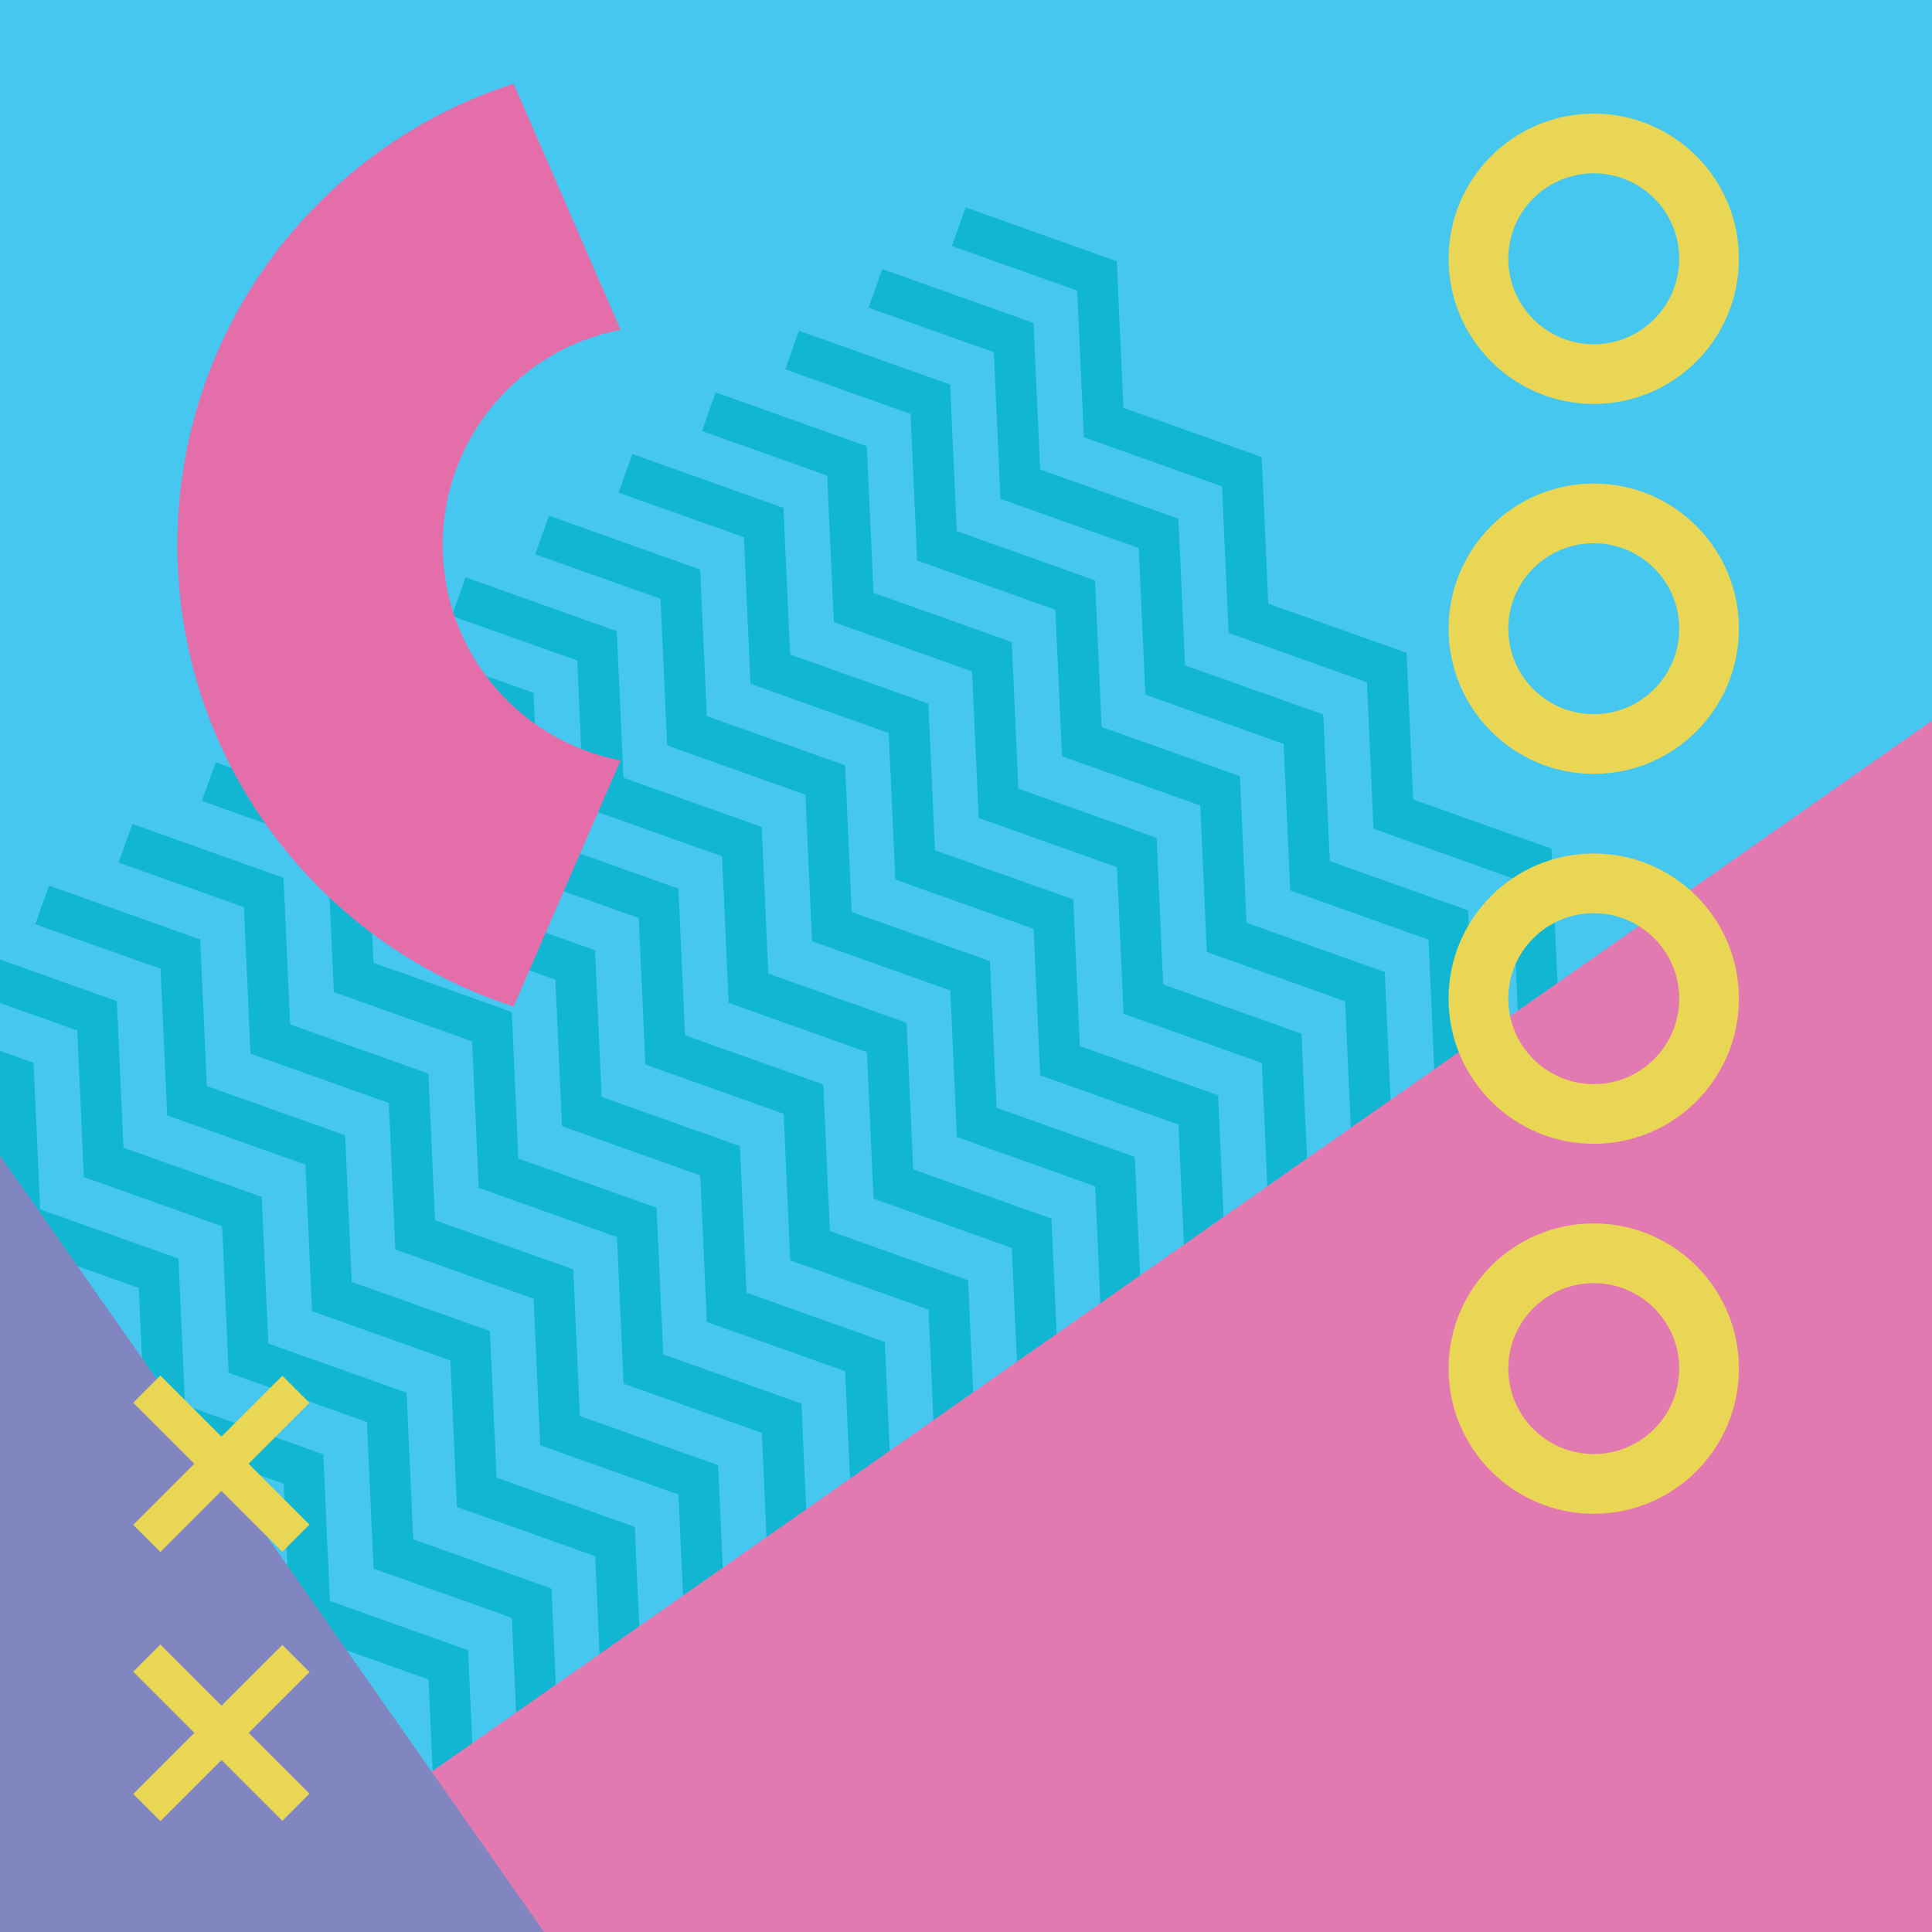 <?xml version="1.0" encoding="utf-8"?>
<!-- Generator: Adobe Illustrator 16.0.0, SVG Export Plug-In . SVG Version: 6.00 Build 0)  -->
<!DOCTYPE svg PUBLIC "-//W3C//DTD SVG 1.1//EN" "http://www.w3.org/Graphics/SVG/1.1/DTD/svg11.dtd">
<svg version="1.1" xmlns="http://www.w3.org/2000/svg" xmlns:xlink="http://www.w3.org/1999/xlink" x="0px" y="0px" width="800px"
	 height="800px" viewBox="0 0 800 800" enable-background="new 0 0 800 800" xml:space="preserve">
<g id="Layer_1">
	<g>
		<defs>
			<rect id="SVGID_1_" width="800" height="800"/>
		</defs>
		<clipPath id="SVGID_2_">
			<use xlink:href="#SVGID_1_"  overflow="visible"/>
		</clipPath>
		<rect clip-path="url(#SVGID_2_)" fill="#46C7EF" width="800" height="800"/>
		<g clip-path="url(#SVGID_2_)">
			<polygon fill="#11B7D2" points="-88.436,1331.256 -91.177,1270.553 -148.421,1250.18 -151.163,1189.479 -208.407,1169.105 
				-211.148,1108.406 -268.393,1088.031 -271.133,1027.332 -328.379,1006.957 -331.119,946.256 -388.364,925.883 -391.104,865.182 
				-448.349,844.809 -451.09,784.107 -502.967,765.645 -497.284,749.676 -434.671,771.961 -431.931,832.66 -374.686,853.035 
				-371.945,913.734 -314.701,934.109 -311.96,994.809 -254.714,1015.184 -251.974,1075.885 -194.729,1096.258 -191.989,1156.957 
				-134.744,1177.332 -132.003,1238.033 -74.758,1258.406 -72.018,1319.107 -14.772,1339.48 -11.775,1405.873 -28.708,1406.637 
				-31.191,1351.629 			"/>
			<polygon fill="#11B7D2" points="-53.932,1305.725 -56.672,1245.025 -113.917,1224.652 -116.658,1163.951 -173.903,1143.576 
				-176.644,1082.877 -233.889,1062.502 -236.629,1001.803 -293.874,981.428 -296.615,920.729 -353.859,900.354 -356.6,839.652 
				-413.845,819.279 -416.585,758.578 -468.462,740.115 -462.779,724.146 -400.167,746.432 -397.426,807.131 -340.182,827.506 
				-337.441,888.207 -280.196,908.58 -277.456,969.279 -220.21,989.654 -217.47,1050.354 -160.225,1070.729 -157.485,1131.43 
				-100.24,1151.803 -97.499,1212.504 -40.254,1232.879 -37.513,1293.578 19.732,1313.951 22.729,1380.342 5.798,1381.107 
				3.314,1326.1 			"/>
			<polygon fill="#11B7D2" points="-19.426,1280.197 -22.167,1219.494 -79.412,1199.121 -82.153,1138.42 -139.398,1118.047 
				-142.139,1057.348 -199.383,1036.973 -202.124,976.271 -259.369,955.898 -262.11,895.197 -319.354,874.824 -322.095,814.123 
				-379.34,793.75 -382.08,733.049 -433.958,714.586 -428.273,698.617 -365.661,720.9 -362.92,781.602 -305.676,801.975 
				-302.935,862.676 -245.69,883.049 -242.95,943.75 -185.705,964.125 -182.964,1024.824 -125.719,1045.197 -122.979,1105.898 
				-65.734,1126.273 -62.993,1186.973 -5.749,1207.348 -3.008,1268.047 54.238,1288.42 57.235,1354.813 40.301,1355.578 
				37.818,1300.57 			"/>
			<polygon fill="#11B7D2" points="15.08,1254.666 12.339,1193.965 -44.906,1173.592 -47.647,1112.891 -104.892,1092.516 
				-107.632,1031.816 -164.877,1011.443 -167.618,950.742 -224.863,930.367 -227.604,869.668 -284.849,849.293 -287.589,788.592 
				-344.834,768.219 -347.575,707.52 -399.453,689.055 -393.769,673.086 -331.156,695.371 -328.416,756.07 -271.171,776.445 
				-268.43,837.146 -211.186,857.52 -208.445,918.219 -151.2,938.594 -148.458,999.295 -91.214,1019.668 -88.473,1080.369 
				-31.229,1100.742 -28.488,1161.443 28.757,1181.818 31.498,1242.518 88.743,1262.893 91.741,1329.285 74.807,1330.049 
				72.324,1275.039 			"/>
			<polygon fill="#11B7D2" points="49.583,1229.135 46.843,1168.436 -10.402,1148.063 -13.143,1087.361 -70.388,1066.988 
				-73.128,1006.287 -130.373,985.912 -133.114,925.213 -190.359,904.838 -193.1,844.139 -250.344,823.764 -253.085,763.064 
				-310.33,742.689 -313.07,681.99 -364.947,663.525 -359.265,647.557 -296.652,669.842 -293.911,730.543 -236.667,750.916 
				-233.926,811.617 -176.681,831.99 -173.94,892.691 -116.695,913.064 -113.955,973.766 -56.71,994.139 -53.969,1054.84 
				3.275,1075.215 6.017,1135.914 63.262,1156.289 66.002,1216.988 123.247,1237.361 126.244,1303.754 109.313,1304.518 
				106.829,1249.512 			"/>
			<polygon fill="#11B7D2" points="84.089,1203.607 81.349,1142.906 24.103,1122.533 21.362,1061.83 -35.883,1041.457 
				-38.624,980.758 -95.868,960.383 -98.609,899.684 -155.854,879.309 -158.595,818.609 -215.839,798.234 -218.58,737.533 
				-275.825,717.16 -278.565,656.459 -330.442,637.996 -324.759,622.027 -262.146,644.313 -259.406,705.012 -202.161,725.385 
				-199.42,786.086 -142.176,806.459 -139.435,867.16 -82.189,887.535 -79.449,948.236 -22.204,968.609 -19.464,1029.311 
				37.781,1049.684 40.523,1110.383 97.767,1130.758 100.507,1191.459 157.753,1211.832 160.75,1278.225 143.816,1278.988 
				141.333,1223.98 			"/>
			<polygon fill="#11B7D2" points="118.594,1178.076 115.852,1117.377 58.608,1097.002 55.867,1036.303 -1.378,1015.928 
				-4.119,955.229 -61.363,934.854 -64.104,874.154 -121.349,853.779 -124.09,793.078 -181.334,772.705 -184.075,712.004 
				-241.32,691.631 -244.061,630.93 -295.938,612.467 -290.254,596.498 -227.642,618.783 -224.901,679.482 -167.656,699.855 
				-164.916,760.557 -107.671,780.93 -104.931,841.631 -47.685,862.006 -44.944,922.707 12.3,943.08 15.041,1003.779 
				72.286,1024.154 75.026,1084.855 132.271,1105.229 135.013,1165.93 192.257,1186.303 195.254,1252.695 178.321,1253.459 
				175.838,1198.451 			"/>
			<polygon fill="#11B7D2" points="153.099,1152.547 150.357,1091.848 93.113,1071.473 90.371,1010.771 33.127,990.398 
				30.387,929.697 -26.858,909.324 -29.599,848.625 -86.844,828.25 -89.585,767.549 -146.829,747.176 -149.57,686.475 
				-206.814,666.102 -209.556,605.4 -261.432,586.936 -255.749,570.969 -193.137,593.252 -190.396,653.953 -133.151,674.326 
				-130.411,735.027 -73.166,755.4 -70.425,816.102 -13.18,836.477 -10.439,897.176 46.805,917.551 49.546,978.25 106.791,998.623 
				109.532,1059.324 166.776,1079.697 169.517,1140.4 226.762,1160.773 229.76,1227.164 212.827,1227.93 210.344,1172.922 			"/>
			<polygon fill="#11B7D2" points="187.604,1127.018 184.862,1066.316 127.617,1045.943 124.877,985.242 67.632,964.869 
				64.891,904.168 7.647,883.795 4.906,823.096 -52.339,802.719 -55.081,742.02 -112.325,721.645 -115.066,660.945 -172.31,640.57 
				-175.051,579.871 -226.928,561.406 -221.245,545.439 -158.632,567.723 -155.891,628.424 -98.646,648.797 -95.905,709.496 
				-38.661,729.871 -35.92,790.57 21.325,810.945 24.066,871.646 81.311,892.02 84.052,952.721 141.295,973.094 144.037,1033.795 
				201.281,1054.17 204.021,1114.869 261.268,1135.244 264.265,1201.637 247.332,1202.398 244.848,1147.393 			"/>
			<polygon fill="#11B7D2" points="222.108,1101.488 219.368,1040.787 162.123,1020.414 159.383,959.713 102.137,939.338 
				99.396,878.639 42.151,858.266 39.411,797.564 -17.834,777.189 -20.575,716.49 -77.819,696.115 -80.56,635.416 -137.805,615.041 
				-140.545,554.342 -192.422,535.877 -186.739,519.908 -124.127,542.193 -121.386,602.893 -64.142,623.268 -61.4,683.967 
				-4.156,704.342 -1.415,765.041 55.83,785.416 58.57,846.117 115.815,866.49 118.557,927.191 175.801,947.564 178.542,1008.266 
				235.787,1028.639 238.527,1089.34 295.772,1109.715 298.77,1176.105 281.837,1176.871 279.353,1121.861 			"/>
			<polygon fill="#11B7D2" points="256.613,1075.957 253.872,1015.258 196.627,994.885 193.886,934.184 136.643,913.809 
				133.901,853.109 76.656,832.736 73.916,772.035 16.67,751.66 13.93,690.959 -43.315,670.586 -46.055,609.885 -103.3,589.512 
				-106.041,528.813 -157.918,510.348 -152.234,494.379 -89.622,516.664 -86.881,577.363 -29.636,597.738 -26.896,658.438 
				30.349,678.813 33.09,739.512 90.335,759.887 93.076,820.588 150.32,840.961 153.061,901.662 210.306,922.035 213.047,982.734 
				270.291,1003.109 273.033,1063.811 330.276,1084.184 333.274,1150.576 316.343,1151.34 313.858,1096.332 			"/>
			<polygon fill="#11B7D2" points="291.118,1050.43 288.378,989.729 231.132,969.354 228.392,908.652 171.147,888.279 
				168.406,827.58 111.162,807.205 108.421,746.504 51.176,726.131 48.435,665.43 -8.81,645.057 -11.55,584.355 -68.795,563.982 
				-71.536,503.281 -123.414,484.818 -117.729,468.85 -55.117,491.135 -52.376,551.834 4.868,572.209 7.609,632.908 64.854,653.283 
				67.595,713.982 124.839,734.357 127.581,795.057 184.824,815.432 187.566,876.131 244.81,896.506 247.553,957.205 
				304.796,977.58 307.537,1038.279 364.782,1058.654 367.78,1125.047 350.846,1125.811 348.363,1070.803 			"/>
			<polygon fill="#11B7D2" points="325.623,1024.898 322.882,964.199 265.638,943.824 262.896,883.123 205.651,862.75 
				202.911,802.049 145.666,781.676 142.926,720.975 85.682,700.602 82.939,639.9 25.695,619.527 22.954,558.826 -34.29,538.453 
				-37.031,477.752 -88.908,459.289 -83.225,443.32 -20.612,465.604 -17.871,526.305 39.374,546.678 42.114,607.379 99.358,627.752 
				102.1,688.453 159.345,708.826 162.086,769.527 219.33,789.9 222.07,850.602 279.315,870.977 282.056,931.676 339.302,952.051 
				342.042,1012.75 399.287,1033.125 402.283,1099.518 385.352,1100.281 382.868,1045.273 			"/>
			<polygon fill="#11B7D2" points="360.128,999.369 357.388,938.668 300.143,918.295 297.401,857.594 240.157,837.221 
				237.417,776.52 180.171,756.145 177.431,695.445 120.186,675.07 117.444,614.371 60.2,593.998 57.46,533.297 0.215,512.922 
				-2.526,452.223 -54.404,433.76 -48.719,417.791 13.893,440.074 16.634,500.775 73.879,521.148 76.619,581.85 133.864,602.223 
				136.604,662.924 193.85,683.297 196.59,743.998 253.835,764.371 256.575,825.072 313.82,845.445 316.562,906.146 
				373.807,926.521 376.547,987.221 433.792,1007.596 436.789,1073.986 419.856,1074.752 417.373,1019.744 			"/>
			<polygon fill="#11B7D2" points="394.634,973.84 391.892,913.139 334.647,892.766 331.906,832.064 274.662,811.691 271.92,750.99 
				214.677,730.617 211.936,669.916 154.69,649.541 151.95,588.842 94.705,568.467 91.964,507.768 34.72,487.393 31.979,426.693 
				-19.898,408.229 -14.214,392.259 48.398,414.545 51.139,475.246 108.384,495.619 111.124,556.32 168.369,576.693 
				171.109,637.393 228.354,657.768 231.095,718.469 288.341,738.842 291.081,799.541 348.325,819.916 351.066,880.617 
				408.311,900.99 411.052,961.691 468.297,982.066 471.295,1048.457 454.36,1049.223 451.877,994.213 			"/>
			<polygon fill="#11B7D2" points="429.137,948.311 426.396,887.609 369.153,867.236 366.41,806.535 309.167,786.16 
				306.426,725.461 249.182,705.086 246.439,644.387 189.195,624.012 186.454,563.313 129.21,542.938 126.469,482.238 
				69.225,461.863 66.483,401.164 14.606,382.699 20.291,366.73 82.903,389.015 85.644,449.715 142.889,470.09 145.629,530.789 
				202.874,551.164 205.614,611.863 262.859,632.238 265.601,692.939 322.844,713.313 325.586,774.012 382.83,794.387 
				385.571,855.088 442.816,875.461 445.557,936.162 502.802,956.535 505.8,1022.928 488.866,1023.691 486.383,968.684 			"/>
			<polygon fill="#11B7D2" points="463.643,922.779 460.902,862.08 403.657,841.705 400.916,781.004 343.672,760.631 
				340.932,699.932 283.686,679.557 280.945,618.857 223.7,598.482 220.959,537.781 163.716,517.408 160.975,456.707 
				103.729,436.334 100.989,375.632 49.112,357.169 54.795,341.2 117.408,363.486 120.149,424.186 177.393,444.561 180.135,505.26 
				237.379,525.635 240.12,586.334 297.364,606.709 300.106,667.408 357.35,687.783 360.09,748.482 417.335,768.855 
				420.076,829.557 477.321,849.932 480.063,910.633 537.307,931.006 540.304,997.398 523.371,998.162 520.889,943.154 			"/>
			<polygon fill="#11B7D2" points="498.148,897.25 495.407,836.551 438.162,816.176 435.422,755.475 378.176,735.102 375.436,674.4 
				318.191,654.027 315.451,593.326 258.205,572.953 255.465,512.252 198.219,491.879 195.479,431.178 138.234,410.805 
				135.494,350.104 83.616,331.64 89.3,315.671 151.912,337.955 154.653,398.656 211.898,419.029 214.639,479.73 271.883,500.104 
				274.624,560.805 331.869,581.18 334.609,641.879 391.855,662.254 394.596,722.953 451.84,743.326 454.581,804.027 
				511.825,824.402 514.566,885.102 571.812,905.477 574.809,971.869 557.876,972.633 555.393,917.625 			"/>
			<polygon fill="#11B7D2" points="532.653,871.721 529.912,811.02 472.668,790.646 469.926,729.945 412.682,709.572 
				409.94,648.871 352.696,628.498 349.955,567.797 292.71,547.422 289.97,486.723 232.725,466.35 229.984,405.648 172.739,385.275 
				169.999,324.574 118.121,306.109 123.806,290.142 186.418,312.426 189.158,373.126 246.403,393.5 249.145,454.201 
				306.389,474.574 309.129,535.275 366.375,555.648 369.115,616.35 426.36,636.723 429.101,697.424 486.345,717.797 
				489.086,778.498 546.331,798.873 549.072,859.572 606.316,879.947 609.314,946.34 592.382,947.104 589.897,892.096 			"/>
			<polygon fill="#11B7D2" points="567.157,846.191 564.417,785.49 507.171,765.117 504.431,704.416 447.187,684.041 
				444.445,623.342 387.201,602.969 384.46,542.268 327.215,521.893 324.474,461.193 267.23,440.82 264.489,380.119 
				207.244,359.746 204.503,299.044 152.626,280.58 158.31,264.612 220.923,286.896 223.664,347.597 280.908,367.97 
				283.648,428.672 340.893,449.045 343.635,509.746 400.879,530.119 403.62,590.82 460.864,611.193 463.605,671.895 
				520.85,692.268 523.592,752.969 580.836,773.342 583.576,834.043 640.821,854.418 643.819,920.809 626.886,921.572 
				624.402,866.566 			"/>
			<polygon fill="#11B7D2" points="601.663,820.662 598.922,759.961 541.677,739.586 538.937,678.887 481.691,658.512 
				478.95,597.813 421.706,577.438 418.966,516.738 361.721,496.363 358.979,435.664 301.735,415.289 298.993,354.589 
				241.75,334.214 239.009,273.515 187.132,255.05 192.815,239.083 255.428,261.366 258.169,322.066 315.413,342.44 
				318.154,403.141 375.398,423.516 378.14,484.215 435.384,504.59 438.124,565.289 495.37,585.664 498.11,646.363 555.355,666.738 
				558.096,727.438 615.341,747.813 618.081,808.514 675.327,828.887 678.323,895.279 661.392,896.043 658.908,841.035 			"/>
			<polygon fill="#11B7D2" points="636.168,795.131 633.426,734.432 576.182,714.057 573.441,653.355 516.196,632.982 
				513.456,572.283 456.211,551.908 453.47,491.209 396.226,470.834 393.484,410.135 336.239,389.759 333.499,329.06 
				276.254,308.685 273.514,247.985 221.637,229.521 227.319,213.553 289.933,235.837 292.673,296.537 349.918,316.911 
				352.658,377.611 409.903,397.984 412.644,458.686 469.89,479.061 472.63,539.76 529.875,560.135 532.615,620.834 589.86,641.209 
				592.601,701.908 649.847,722.283 652.587,782.984 709.831,803.357 712.828,869.75 695.896,870.514 693.412,815.506 			"/>
			<polygon fill="#11B7D2" points="670.673,769.602 667.932,708.902 610.688,688.527 607.945,627.826 550.702,607.453 
				547.96,546.752 490.716,526.379 487.975,465.678 430.729,445.305 427.989,384.603 370.745,364.23 368.005,303.529 
				310.759,283.155 308.019,222.456 256.141,203.991 261.825,188.023 324.438,210.307 327.178,271.008 384.423,291.381 
				387.163,352.081 444.409,372.455 447.148,433.156 504.395,453.531 507.135,514.23 564.38,534.604 567.12,595.305 
				624.364,615.678 627.105,676.379 684.351,696.754 687.092,757.453 744.336,777.828 747.334,844.221 730.401,844.984 
				727.917,789.977 			"/>
			<polygon fill="#11B7D2" points="705.177,744.072 702.437,683.373 645.191,662.998 642.45,602.297 585.206,581.924 
				582.465,521.223 525.222,500.85 522.479,440.148 465.235,419.775 462.494,359.074 405.25,338.7 402.508,278 345.265,257.626 
				342.523,196.926 290.646,178.461 296.33,162.494 358.942,184.777 361.683,245.478 418.928,265.852 421.669,326.552 
				478.912,346.925 481.653,407.627 538.898,428.002 541.64,488.701 598.884,509.074 601.625,569.775 658.869,590.148 
				661.61,650.85 718.855,671.223 721.597,731.924 778.842,752.299 781.839,818.689 764.906,819.455 762.422,764.445 			"/>
			<polygon fill="#11B7D2" points="739.683,718.543 736.942,657.842 679.696,637.469 676.956,576.768 619.711,556.393 
				616.971,495.693 559.726,475.32 556.985,414.619 499.741,394.244 497,333.544 439.755,313.17 437.014,252.47 379.77,232.096 
				377.028,171.396 325.151,152.932 330.835,136.964 393.447,159.248 396.188,219.948 453.432,240.322 456.174,301.022 
				513.418,321.396 516.159,382.095 573.404,402.471 576.145,463.172 633.389,483.545 636.13,544.246 693.375,564.619 
				696.115,625.32 753.36,645.693 756.102,706.395 813.347,726.77 816.344,793.16 799.411,793.924 796.927,738.916 			"/>
			<polygon fill="#11B7D2" points="774.188,693.014 771.446,632.313 714.202,611.939 711.46,551.238 654.216,530.863 
				651.476,470.164 594.23,449.789 591.49,389.089 534.244,368.714 531.504,308.015 474.26,287.641 471.52,226.94 414.273,206.567 
				411.533,145.866 359.656,127.402 365.339,111.434 427.952,133.718 430.693,194.418 487.938,214.792 490.678,275.492 
				547.923,295.866 550.664,356.566 607.909,376.941 610.649,437.643 667.895,458.016 670.635,518.715 727.88,539.09 
				730.621,599.791 787.866,620.164 790.606,680.865 847.851,701.238 850.849,767.631 833.916,768.395 831.432,713.387 			"/>
			<polygon fill="#11B7D2" points="808.692,667.484 805.951,606.783 748.706,586.408 745.965,525.709 688.721,505.334 
				685.979,444.635 628.735,424.26 625.994,363.56 568.75,343.186 566.009,282.485 508.764,262.111 506.023,201.411 
				448.779,181.037 446.039,120.337 394.161,101.873 399.845,85.904 462.457,108.189 465.197,168.889 522.442,189.263 
				525.184,249.963 582.428,270.337 585.168,331.036 642.413,351.411 645.154,412.113 702.398,432.486 705.14,493.186 
				762.384,513.561 765.126,574.262 822.37,594.635 825.111,655.334 882.355,675.709 885.354,742.102 868.421,742.865 
				865.937,687.857 			"/>
		</g>
		<polygon clip-path="url(#SVGID_2_)" fill="#E27AB1" points="851.313,1184.508 -200.508,999.313 1036.508,132.688 		"/>
		<polygon clip-path="url(#SVGID_2_)" fill="#8186C1" points="-452.471,1148.771 -267.275,96.951 599.35,1333.967 		"/>
		<path clip-path="url(#SVGID_2_)" fill="#E8D654" d="M659.94,47.043c-33.198,0-60.11,26.912-60.11,60.11
			c0,33.198,26.912,60.11,60.11,60.11s60.109-26.912,60.109-60.11C720.05,73.955,693.139,47.043,659.94,47.043z M659.94,142.54
			c-19.544,0-35.388-15.843-35.388-35.387c0-19.543,15.844-35.387,35.388-35.387c19.543,0,35.387,15.844,35.387,35.387
			C695.327,126.697,679.483,142.54,659.94,142.54z"/>
		<path clip-path="url(#SVGID_2_)" fill="#E8D654" d="M659.94,200.227c-33.198,0-60.11,26.912-60.11,60.11
			c0,33.198,26.912,60.11,60.11,60.11s60.109-26.912,60.109-60.11C720.05,227.139,693.139,200.227,659.94,200.227z M659.94,295.724
			c-19.544,0-35.388-15.844-35.388-35.388c0-19.543,15.844-35.387,35.388-35.387c19.543,0,35.387,15.844,35.387,35.387
			C695.327,279.88,679.483,295.724,659.94,295.724z"/>
		<path clip-path="url(#SVGID_2_)" fill="#E8D654" d="M659.94,353.41c-33.198,0-60.11,26.912-60.11,60.11
			s26.912,60.109,60.11,60.109s60.109-26.911,60.109-60.109S693.139,353.41,659.94,353.41z M659.94,448.907
			c-19.544,0-35.388-15.843-35.388-35.387s15.844-35.388,35.388-35.388c19.543,0,35.387,15.844,35.387,35.388
			S679.483,448.907,659.94,448.907z"/>
		<path clip-path="url(#SVGID_2_)" fill="#E8D654" d="M659.94,506.594c-33.198,0-60.11,26.912-60.11,60.11
			s26.912,60.109,60.11,60.109s60.109-26.911,60.109-60.109S693.139,506.594,659.94,506.594z M659.94,602.091
			c-19.544,0-35.388-15.843-35.388-35.387s15.844-35.388,35.388-35.388c19.543,0,35.387,15.844,35.387,35.388
			S679.483,602.091,659.94,602.091z"/>
		<path clip-path="url(#SVGID_2_)" fill="#E46EAA" d="M73.439,225.718c0,89.39,58.462,165.111,139.233,191.047l44.285-101.898
			c-41.945-8.005-73.652-44.871-73.652-89.149c0-44.279,31.707-81.145,73.652-89.148l-44.285-101.9
			C131.902,60.607,73.439,136.329,73.439,225.718z"/>
		<g clip-path="url(#SVGID_2_)">
			
				<rect x="85.79" y="564.436" transform="matrix(0.707 -0.707 0.707 0.707 -401.725 242.421)" fill="#E8D654" stroke="#E8D654" stroke-width="4" stroke-miterlimit="10" width="11.903" height="83.32"/>
			
				<rect x="85.79" y="564.436" transform="matrix(-0.707 -0.707 0.707 -0.707 -271.991 1099.521)" fill="#E8D654" stroke="#E8D654" stroke-width="4" stroke-miterlimit="10" width="11.903" height="83.32"/>
		</g>
		<g clip-path="url(#SVGID_2_)">
			
				<rect x="85.79" y="675.871" transform="matrix(0.707 -0.707 0.707 0.707 -480.501 275.031)" fill="#E8D654" stroke="#E8D654" stroke-width="4" stroke-miterlimit="10" width="11.902" height="83.32"/>
			
				<rect x="85.79" y="675.871" transform="matrix(-0.707 -0.707 0.707 -0.707 -350.759 1289.773)" fill="#E8D654" stroke="#E8D654" stroke-width="4" stroke-miterlimit="10" width="11.902" height="83.32"/>
		</g>
	</g>
</g>
<g id="Layer_3" display="none">
	<g display="inline">
		<polyline fill="none" stroke="#11B7D2" stroke-width="20" stroke-miterlimit="10" points="-476,584.212 -416.5,544.212 
			-357,584.212 -297.5,544.212 -238,584.212 -178.5,544.212 -119,584.212 -59.5,544.212 0,584.212 59.5,544.212 119,584.212 
			178.5,544.212 238,584.212 297.5,544.212 357,584.212 416.5,544.212 476,584.212 		"/>
		<polyline fill="none" stroke="#11B7D2" stroke-width="20" stroke-miterlimit="10" points="-476,533.566 -416.5,493.566 
			-357,533.566 -297.5,493.566 -238,533.566 -178.5,493.566 -119,533.566 -59.5,493.566 0,533.566 59.5,493.566 119,533.566 
			178.5,493.566 238,533.566 297.5,493.566 357,533.566 416.5,493.566 476,533.566 		"/>
		<polyline fill="none" stroke="#11B7D2" stroke-width="20" stroke-miterlimit="10" points="-476,482.92 -416.5,442.92 -357,482.92 
			-297.5,442.92 -238,482.92 -178.5,442.92 -119,482.92 -59.5,442.92 0,482.92 59.5,442.92 119,482.92 178.5,442.92 238,482.92 
			297.5,442.92 357,482.92 416.5,442.92 476,482.92 		"/>
		<polyline fill="none" stroke="#11B7D2" stroke-width="20" stroke-miterlimit="10" points="-476,432.273 -416.5,392.274 
			-357,432.273 -297.5,392.274 -238,432.273 -178.5,392.274 -119,432.273 -59.5,392.274 0,432.273 59.5,392.274 119,432.273 
			178.5,392.274 238,432.273 297.5,392.274 357,432.273 416.5,392.274 476,432.273 		"/>
		<polyline fill="none" stroke="#11B7D2" stroke-width="20" stroke-miterlimit="10" points="-476,381.628 -416.5,341.628 
			-357,381.628 -297.5,341.628 -238,381.628 -178.5,341.628 -119,381.628 -59.5,341.628 0,381.628 59.5,341.628 119,381.628 
			178.5,341.628 238,381.628 297.5,341.628 357,381.628 416.5,341.628 476,381.628 		"/>
		<polyline fill="none" stroke="#11B7D2" stroke-width="20" stroke-miterlimit="10" points="-476,330.982 -416.5,290.982 
			-357,330.982 -297.5,290.982 -238,330.982 -178.5,290.982 -119,330.982 -59.5,290.982 0,330.982 59.5,290.982 119,330.982 
			178.5,290.982 238,330.982 297.5,290.982 357,330.982 416.5,290.982 476,330.982 		"/>
		<polyline fill="none" stroke="#11B7D2" stroke-width="20" stroke-miterlimit="10" points="-476,280.336 -416.5,240.336 
			-357,280.336 -297.5,240.336 -238,280.336 -178.5,240.336 -119,280.336 -59.5,240.336 0,280.336 59.5,240.336 119,280.336 
			178.5,240.336 238,280.336 297.5,240.336 357,280.336 416.5,240.336 476,280.336 		"/>
		<polyline fill="none" stroke="#11B7D2" stroke-width="20" stroke-miterlimit="10" points="-476,229.69 -416.5,189.69 -357,229.69 
			-297.5,189.69 -238,229.69 -178.5,189.69 -119,229.69 -59.5,189.69 0,229.69 59.5,189.69 119,229.69 178.5,189.69 238,229.69 
			297.5,189.69 357,229.69 416.5,189.69 476,229.69 		"/>
		<polyline fill="none" stroke="#11B7D2" stroke-width="20" stroke-miterlimit="10" points="-476,179.044 -416.5,139.044 
			-357,179.044 -297.5,139.044 -238,179.044 -178.5,139.044 -119,179.044 -59.5,139.044 0,179.044 59.5,139.044 119,179.044 
			178.5,139.044 238,179.044 297.5,139.044 357,179.044 416.5,139.044 476,179.044 		"/>
		<polyline fill="none" stroke="#11B7D2" stroke-width="20" stroke-miterlimit="10" points="-476,128.398 -416.5,88.398 
			-357,128.398 -297.5,88.398 -238,128.398 -178.5,88.398 -119,128.398 -59.5,88.398 0,128.398 59.5,88.398 119,128.398 
			178.5,88.398 238,128.398 297.5,88.398 357,128.398 416.5,88.398 476,128.398 		"/>
		<polyline fill="none" stroke="#11B7D2" stroke-width="20" stroke-miterlimit="10" points="-476,77.752 -416.5,37.752 -357,77.752 
			-297.5,37.752 -238,77.752 -178.5,37.752 -119,77.752 -59.5,37.752 0,77.752 59.5,37.752 119,77.752 178.5,37.752 238,77.752 
			297.5,37.752 357,77.752 416.5,37.752 476,77.752 		"/>
		<polyline fill="none" stroke="#11B7D2" stroke-width="20" stroke-miterlimit="10" points="-476,27.106 -416.5,-12.894 
			-357,27.106 -297.5,-12.894 -238,27.106 -178.5,-12.894 -119,27.106 -59.5,-12.894 0,27.106 59.5,-12.894 119,27.106 
			178.5,-12.894 238,27.106 297.5,-12.894 357,27.106 416.5,-12.894 476,27.106 		"/>
		<polyline fill="none" stroke="#11B7D2" stroke-width="20" stroke-miterlimit="10" points="-476,-23.54 -416.5,-63.54 -357,-23.54 
			-297.5,-63.54 -238,-23.54 -178.5,-63.54 -119,-23.54 -59.5,-63.54 0,-23.54 59.5,-63.54 119,-23.54 178.5,-63.54 238,-23.54 
			297.5,-63.54 357,-23.54 416.5,-63.54 476,-23.54 		"/>
		<polyline fill="none" stroke="#11B7D2" stroke-width="20" stroke-miterlimit="10" points="-476,-74.186 -416.5,-114.186 
			-357,-74.186 -297.5,-114.186 -238,-74.186 -178.5,-114.186 -119,-74.186 -59.5,-114.186 0,-74.186 59.5,-114.186 119,-74.186 
			178.5,-114.186 238,-74.186 297.5,-114.186 357,-74.186 416.5,-114.186 476,-74.186 		"/>
		<polyline fill="none" stroke="#11B7D2" stroke-width="20" stroke-miterlimit="10" points="-476,-124.832 -416.5,-164.832 
			-357,-124.832 -297.5,-164.832 -238,-124.832 -178.5,-164.832 -119,-124.832 -59.5,-164.832 0,-124.832 59.5,-164.832 
			119,-124.832 178.5,-164.832 238,-124.832 297.5,-164.832 357,-124.832 416.5,-164.832 476,-124.832 		"/>
		<polyline fill="none" stroke="#11B7D2" stroke-width="20" stroke-miterlimit="10" points="-476,-175.478 -416.5,-215.478 
			-357,-175.478 -297.5,-215.478 -238,-175.478 -178.5,-215.478 -119,-175.478 -59.5,-215.478 0,-175.478 59.5,-215.478 
			119,-175.478 178.5,-215.478 238,-175.478 297.5,-215.478 357,-175.478 416.5,-215.478 476,-175.478 		"/>
		<polyline fill="none" stroke="#11B7D2" stroke-width="20" stroke-miterlimit="10" points="-476,-226.124 -416.5,-266.124 
			-357,-226.124 -297.5,-266.124 -238,-226.124 -178.5,-266.124 -119,-226.124 -59.5,-266.124 0,-226.124 59.5,-266.124 
			119,-226.124 178.5,-266.124 238,-226.124 297.5,-266.124 357,-226.124 416.5,-266.124 476,-226.124 		"/>
		<polyline fill="none" stroke="#11B7D2" stroke-width="20" stroke-miterlimit="10" points="-476,-276.77 -416.5,-316.77 
			-357,-276.77 -297.5,-316.77 -238,-276.77 -178.5,-316.77 -119,-276.77 -59.5,-316.77 0,-276.77 59.5,-316.77 119,-276.77 
			178.5,-316.77 238,-276.77 297.5,-316.77 357,-276.77 416.5,-316.77 476,-276.77 		"/>
		<polyline fill="none" stroke="#11B7D2" stroke-width="20" stroke-miterlimit="10" points="-476,-327.416 -416.5,-367.416 
			-357,-327.416 -297.5,-367.416 -238,-327.416 -178.5,-367.416 -119,-327.416 -59.5,-367.416 0,-327.416 59.5,-367.416 
			119,-327.416 178.5,-367.416 238,-327.416 297.5,-367.416 357,-327.416 416.5,-367.416 476,-327.416 		"/>
		<polyline fill="none" stroke="#11B7D2" stroke-width="20" stroke-miterlimit="10" points="-476,-378.062 -416.5,-418.062 
			-357,-378.062 -297.5,-418.062 -238,-378.062 -178.5,-418.062 -119,-378.062 -59.5,-418.062 0,-378.062 59.5,-418.062 
			119,-378.062 178.5,-418.062 238,-378.062 297.5,-418.062 357,-378.062 416.5,-418.062 476,-378.062 		"/>
		<polyline fill="none" stroke="#11B7D2" stroke-width="20" stroke-miterlimit="10" points="-476,-428.708 -416.5,-468.708 
			-357,-428.708 -297.5,-468.708 -238,-428.708 -178.5,-468.708 -119,-428.708 -59.5,-468.708 0,-428.708 59.5,-468.708 
			119,-428.708 178.5,-468.708 238,-428.708 297.5,-468.708 357,-428.708 416.5,-468.708 476,-428.708 		"/>
		<polyline fill="none" stroke="#11B7D2" stroke-width="20" stroke-miterlimit="10" points="-476,-479.354 -416.5,-519.354 
			-357,-479.354 -297.5,-519.354 -238,-479.354 -178.5,-519.354 -119,-479.354 -59.5,-519.354 0,-479.354 59.5,-519.354 
			119,-479.354 178.5,-519.354 238,-479.354 297.5,-519.354 357,-479.354 416.5,-519.354 476,-479.354 		"/>
		<polyline fill="none" stroke="#11B7D2" stroke-width="20" stroke-miterlimit="10" points="-476,-530 -416.5,-570 -357,-530 
			-297.5,-570 -238,-530 -178.5,-570 -119,-530 -59.5,-570 0,-530 59.5,-570 119,-530 178.5,-570 238,-530 297.5,-570 357,-530 
			416.5,-570 476,-530 		"/>
		<polyline fill="none" stroke="#11B7D2" stroke-width="20" stroke-miterlimit="10" points="-476,-580.646 -416.5,-620.646 
			-357,-580.646 -297.5,-620.646 -238,-580.646 -178.5,-620.646 -119,-580.646 -59.5,-620.646 0,-580.646 59.5,-620.646 
			119,-580.646 178.5,-620.646 238,-580.646 297.5,-620.646 357,-580.646 416.5,-620.646 476,-580.646 		"/>
		<polyline fill="none" stroke="#11B7D2" stroke-width="20" stroke-miterlimit="10" points="-476,-631.292 -416.5,-671.292 
			-357,-631.292 -297.5,-671.292 -238,-631.292 -178.5,-671.292 -119,-631.292 -59.5,-671.292 0,-631.292 59.5,-671.292 
			119,-631.292 178.5,-671.292 238,-631.292 297.5,-671.292 357,-631.292 416.5,-671.292 476,-631.292 		"/>
		<polyline fill="none" stroke="#11B7D2" stroke-width="20" stroke-miterlimit="10" points="-476,-681.938 -416.5,-721.938 
			-357,-681.938 -297.5,-721.938 -238,-681.938 -178.5,-721.938 -119,-681.938 -59.5,-721.938 0,-681.938 59.5,-721.938 
			119,-681.938 178.5,-721.938 238,-681.938 297.5,-721.938 357,-681.938 416.5,-721.938 476,-681.938 		"/>
		<polyline fill="none" stroke="#11B7D2" stroke-width="20" stroke-miterlimit="10" points="-476,-732.584 -416.5,-772.584 
			-357,-732.584 -297.5,-772.584 -238,-732.584 -178.5,-772.584 -119,-732.584 -59.5,-772.584 0,-732.584 59.5,-772.584 
			119,-732.584 178.5,-772.584 238,-732.584 297.5,-772.584 357,-732.584 416.5,-772.584 476,-732.584 		"/>
	</g>
</g>
<g id="Layer_2" display="none">
	<g display="inline">
		<polyline fill="none" stroke="#11B7D2" stroke-width="20" stroke-miterlimit="10" points="9.869,-347.416 69.369,-387.416 
			128.869,-347.416 188.369,-387.416 247.869,-347.416 307.369,-387.416 366.869,-347.416 426.369,-387.416 485.869,-347.416 
			545.369,-387.416 604.869,-347.416 664.369,-387.416 723.869,-347.416 783.369,-387.416 842.869,-347.416 902.369,-387.416 
			961.869,-347.416 		"/>
		<polyline fill="none" stroke="#11B7D2" stroke-width="20" stroke-miterlimit="10" points="9.869,-398.062 69.369,-438.062 
			128.869,-398.062 188.369,-438.062 247.869,-398.062 307.369,-438.062 366.869,-398.062 426.369,-438.062 485.869,-398.062 
			545.369,-438.062 604.869,-398.062 664.369,-438.062 723.869,-398.062 783.369,-438.062 842.869,-398.062 902.369,-438.062 
			961.869,-398.062 		"/>
		<polyline fill="none" stroke="#11B7D2" stroke-width="20" stroke-miterlimit="10" points="9.869,-448.708 69.369,-488.708 
			128.869,-448.708 188.369,-488.708 247.869,-448.708 307.369,-488.708 366.869,-448.708 426.369,-488.708 485.869,-448.708 
			545.369,-488.708 604.869,-448.708 664.369,-488.708 723.869,-448.708 783.369,-488.708 842.869,-448.708 902.369,-488.708 
			961.869,-448.708 		"/>
		<polyline fill="none" stroke="#11B7D2" stroke-width="20" stroke-miterlimit="10" points="9.869,-499.354 69.369,-539.354 
			128.869,-499.354 188.369,-539.354 247.869,-499.354 307.369,-539.354 366.869,-499.354 426.369,-539.354 485.869,-499.354 
			545.369,-539.354 604.869,-499.354 664.369,-539.354 723.869,-499.354 783.369,-539.354 842.869,-499.354 902.369,-539.354 
			961.869,-499.354 		"/>
		<polyline fill="none" stroke="#11B7D2" stroke-width="20" stroke-miterlimit="10" points="9.869,-550 69.369,-590 128.869,-550 
			188.369,-590 247.869,-550 307.369,-590 366.869,-550 426.369,-590 485.869,-550 545.369,-590 604.869,-550 664.369,-590 
			723.869,-550 783.369,-590 842.869,-550 902.369,-590 961.869,-550 		"/>
		<polyline fill="none" stroke="#11B7D2" stroke-width="20" stroke-miterlimit="10" points="9.869,-600.646 69.369,-640.646 
			128.869,-600.646 188.369,-640.646 247.869,-600.646 307.369,-640.646 366.869,-600.646 426.369,-640.646 485.869,-600.646 
			545.369,-640.646 604.869,-600.646 664.369,-640.646 723.869,-600.646 783.369,-640.646 842.869,-600.646 902.369,-640.646 
			961.869,-600.646 		"/>
		<polyline fill="none" stroke="#11B7D2" stroke-width="20" stroke-miterlimit="10" points="9.869,-651.292 69.369,-691.292 
			128.869,-651.292 188.369,-691.292 247.869,-651.292 307.369,-691.292 366.869,-651.292 426.369,-691.292 485.869,-651.292 
			545.369,-691.292 604.869,-651.292 664.369,-691.292 723.869,-651.292 783.369,-691.292 842.869,-651.292 902.369,-691.292 
			961.869,-651.292 		"/>
		<polyline fill="none" stroke="#11B7D2" stroke-width="20" stroke-miterlimit="10" points="9.869,-701.938 69.369,-741.938 
			128.869,-701.938 188.369,-741.938 247.869,-701.938 307.369,-741.938 366.869,-701.938 426.369,-741.938 485.869,-701.938 
			545.369,-741.938 604.869,-701.938 664.369,-741.938 723.869,-701.938 783.369,-741.938 842.869,-701.938 902.369,-741.938 
			961.869,-701.938 		"/>
		<polyline fill="none" stroke="#11B7D2" stroke-width="20" stroke-miterlimit="10" points="9.869,-752.584 69.369,-792.584 
			128.869,-752.584 188.369,-792.584 247.869,-752.584 307.369,-792.584 366.869,-752.584 426.369,-792.584 485.869,-752.584 
			545.369,-792.584 604.869,-752.584 664.369,-792.584 723.869,-752.584 783.369,-792.584 842.869,-752.584 902.369,-792.584 
			961.869,-752.584 		"/>
		<polyline fill="none" stroke="#11B7D2" stroke-width="20" stroke-miterlimit="10" points="9.869,-803.23 69.369,-843.23 
			128.869,-803.23 188.369,-843.23 247.869,-803.23 307.369,-843.23 366.869,-803.23 426.369,-843.23 485.869,-803.23 
			545.369,-843.23 604.869,-803.23 664.369,-843.23 723.869,-803.23 783.369,-843.23 842.869,-803.23 902.369,-843.23 
			961.869,-803.23 		"/>
		<polyline fill="none" stroke="#11B7D2" stroke-width="20" stroke-miterlimit="10" points="9.869,-853.876 69.369,-893.876 
			128.869,-853.876 188.369,-893.876 247.869,-853.876 307.369,-893.876 366.869,-853.876 426.369,-893.876 485.869,-853.876 
			545.369,-893.876 604.869,-853.876 664.369,-893.876 723.869,-853.876 783.369,-893.876 842.869,-853.876 902.369,-893.876 
			961.869,-853.876 		"/>
		<polyline fill="none" stroke="#11B7D2" stroke-width="20" stroke-miterlimit="10" points="9.869,-904.522 69.369,-944.522 
			128.869,-904.522 188.369,-944.522 247.869,-904.522 307.369,-944.522 366.869,-904.522 426.369,-944.522 485.869,-904.522 
			545.369,-944.522 604.869,-904.522 664.369,-944.522 723.869,-904.522 783.369,-944.522 842.869,-904.522 902.369,-944.522 
			961.869,-904.522 		"/>
		<polyline fill="none" stroke="#11B7D2" stroke-width="20" stroke-miterlimit="10" points="9.869,-955.168 69.369,-995.168 
			128.869,-955.168 188.369,-995.168 247.869,-955.168 307.369,-995.168 366.869,-955.168 426.369,-995.168 485.869,-955.168 
			545.369,-995.168 604.869,-955.168 664.369,-995.168 723.869,-955.168 783.369,-995.168 842.869,-955.168 902.369,-995.168 
			961.869,-955.168 		"/>
		<polyline fill="none" stroke="#11B7D2" stroke-width="20" stroke-miterlimit="10" points="9.869,-1005.814 69.369,-1045.814 
			128.869,-1005.814 188.369,-1045.814 247.869,-1005.814 307.369,-1045.814 366.869,-1005.814 426.369,-1045.814 
			485.869,-1005.814 545.369,-1045.814 604.869,-1005.814 664.369,-1045.814 723.869,-1005.814 783.369,-1045.814 
			842.869,-1005.814 902.369,-1045.814 961.869,-1005.814 		"/>
		<polyline fill="none" stroke="#11B7D2" stroke-width="20" stroke-miterlimit="10" points="9.869,-1056.46 69.369,-1096.46 
			128.869,-1056.46 188.369,-1096.46 247.869,-1056.46 307.369,-1096.46 366.869,-1056.46 426.369,-1096.46 485.869,-1056.46 
			545.369,-1096.46 604.869,-1056.46 664.369,-1096.46 723.869,-1056.46 783.369,-1096.46 842.869,-1056.46 902.369,-1096.46 
			961.869,-1056.46 		"/>
		<polyline fill="none" stroke="#11B7D2" stroke-width="20" stroke-miterlimit="10" points="9.869,-1107.106 69.369,-1147.106 
			128.869,-1107.106 188.369,-1147.106 247.869,-1107.106 307.369,-1147.106 366.869,-1107.106 426.369,-1147.106 
			485.869,-1107.106 545.369,-1147.106 604.869,-1107.106 664.369,-1147.106 723.869,-1107.106 783.369,-1147.106 
			842.869,-1107.106 902.369,-1147.106 961.869,-1107.106 		"/>
		<polyline fill="none" stroke="#11B7D2" stroke-width="20" stroke-miterlimit="10" points="9.869,-1157.752 69.369,-1197.752 
			128.869,-1157.752 188.369,-1197.752 247.869,-1157.752 307.369,-1197.752 366.869,-1157.752 426.369,-1197.752 
			485.869,-1157.752 545.369,-1197.752 604.869,-1157.752 664.369,-1197.752 723.869,-1157.752 783.369,-1197.752 
			842.869,-1157.752 902.369,-1197.752 961.869,-1157.752 		"/>
		<polyline fill="none" stroke="#11B7D2" stroke-width="20" stroke-miterlimit="10" points="9.869,-1208.398 69.369,-1248.398 
			128.869,-1208.398 188.369,-1248.398 247.869,-1208.398 307.369,-1248.398 366.869,-1208.398 426.369,-1248.398 
			485.869,-1208.398 545.369,-1248.398 604.869,-1208.398 664.369,-1248.398 723.869,-1208.398 783.369,-1248.398 
			842.869,-1208.398 902.369,-1248.398 961.869,-1208.398 		"/>
		<polyline fill="none" stroke="#11B7D2" stroke-width="20" stroke-miterlimit="10" points="9.869,-1259.044 69.369,-1299.044 
			128.869,-1259.044 188.369,-1299.044 247.869,-1259.044 307.369,-1299.044 366.869,-1259.044 426.369,-1299.044 
			485.869,-1259.044 545.369,-1299.044 604.869,-1259.044 664.369,-1299.044 723.869,-1259.044 783.369,-1299.044 
			842.869,-1259.044 902.369,-1299.044 961.869,-1259.044 		"/>
		<polyline fill="none" stroke="#11B7D2" stroke-width="20" stroke-miterlimit="10" points="9.869,-1309.69 69.369,-1349.69 
			128.869,-1309.69 188.369,-1349.69 247.869,-1309.69 307.369,-1349.69 366.869,-1309.69 426.369,-1349.69 485.869,-1309.69 
			545.369,-1349.69 604.869,-1309.69 664.369,-1349.69 723.869,-1309.69 783.369,-1349.69 842.869,-1309.69 902.369,-1349.69 
			961.869,-1309.69 		"/>
		<polyline fill="none" stroke="#11B7D2" stroke-width="20" stroke-miterlimit="10" points="9.869,-1360.336 69.369,-1400.336 
			128.869,-1360.336 188.369,-1400.336 247.869,-1360.336 307.369,-1400.336 366.869,-1360.336 426.369,-1400.336 
			485.869,-1360.336 545.369,-1400.336 604.869,-1360.336 664.369,-1400.336 723.869,-1360.336 783.369,-1400.336 
			842.869,-1360.336 902.369,-1400.336 961.869,-1360.336 		"/>
		<polyline fill="none" stroke="#11B7D2" stroke-width="20" stroke-miterlimit="10" points="9.869,-1410.982 69.369,-1450.982 
			128.869,-1410.982 188.369,-1450.982 247.869,-1410.982 307.369,-1450.982 366.869,-1410.982 426.369,-1450.982 
			485.869,-1410.982 545.369,-1450.982 604.869,-1410.982 664.369,-1450.982 723.869,-1410.982 783.369,-1450.982 
			842.869,-1410.982 902.369,-1450.982 961.869,-1410.982 		"/>
		<polyline fill="none" stroke="#11B7D2" stroke-width="20" stroke-miterlimit="10" points="9.869,-1461.628 69.369,-1501.628 
			128.869,-1461.628 188.369,-1501.628 247.869,-1461.628 307.369,-1501.628 366.869,-1461.628 426.369,-1501.628 
			485.869,-1461.628 545.369,-1501.628 604.869,-1461.628 664.369,-1501.628 723.869,-1461.628 783.369,-1501.628 
			842.869,-1461.628 902.369,-1501.628 961.869,-1461.628 		"/>
		<polyline fill="none" stroke="#11B7D2" stroke-width="20" stroke-miterlimit="10" points="9.869,-1512.274 69.369,-1552.274 
			128.869,-1512.274 188.369,-1552.274 247.869,-1512.274 307.369,-1552.274 366.869,-1512.274 426.369,-1552.274 
			485.869,-1512.274 545.369,-1552.274 604.869,-1512.274 664.369,-1552.274 723.869,-1512.274 783.369,-1552.274 
			842.869,-1512.274 902.369,-1552.274 961.869,-1512.274 		"/>
		<polyline fill="none" stroke="#11B7D2" stroke-width="20" stroke-miterlimit="10" points="9.869,-1562.92 69.369,-1602.92 
			128.869,-1562.92 188.369,-1602.92 247.869,-1562.92 307.369,-1602.92 366.869,-1562.92 426.369,-1602.92 485.869,-1562.92 
			545.369,-1602.92 604.869,-1562.92 664.369,-1602.92 723.869,-1562.92 783.369,-1602.92 842.869,-1562.92 902.369,-1602.92 
			961.869,-1562.92 		"/>
		<polyline fill="none" stroke="#11B7D2" stroke-width="20" stroke-miterlimit="10" points="9.869,-1613.566 69.369,-1653.566 
			128.869,-1613.566 188.369,-1653.566 247.869,-1613.566 307.369,-1653.566 366.869,-1613.566 426.369,-1653.566 
			485.869,-1613.566 545.369,-1653.566 604.869,-1613.566 664.369,-1653.566 723.869,-1613.566 783.369,-1653.566 
			842.869,-1613.566 902.369,-1653.566 961.869,-1613.566 		"/>
		<polyline fill="none" stroke="#11B7D2" stroke-width="20" stroke-miterlimit="10" points="9.869,-1664.212 69.369,-1704.212 
			128.869,-1664.212 188.369,-1704.212 247.869,-1664.212 307.369,-1704.212 366.869,-1664.212 426.369,-1704.212 
			485.869,-1664.212 545.369,-1704.212 604.869,-1664.212 664.369,-1704.212 723.869,-1664.212 783.369,-1704.212 
			842.869,-1664.212 902.369,-1704.212 961.869,-1664.212 		"/>
	</g>
</g>
</svg>
